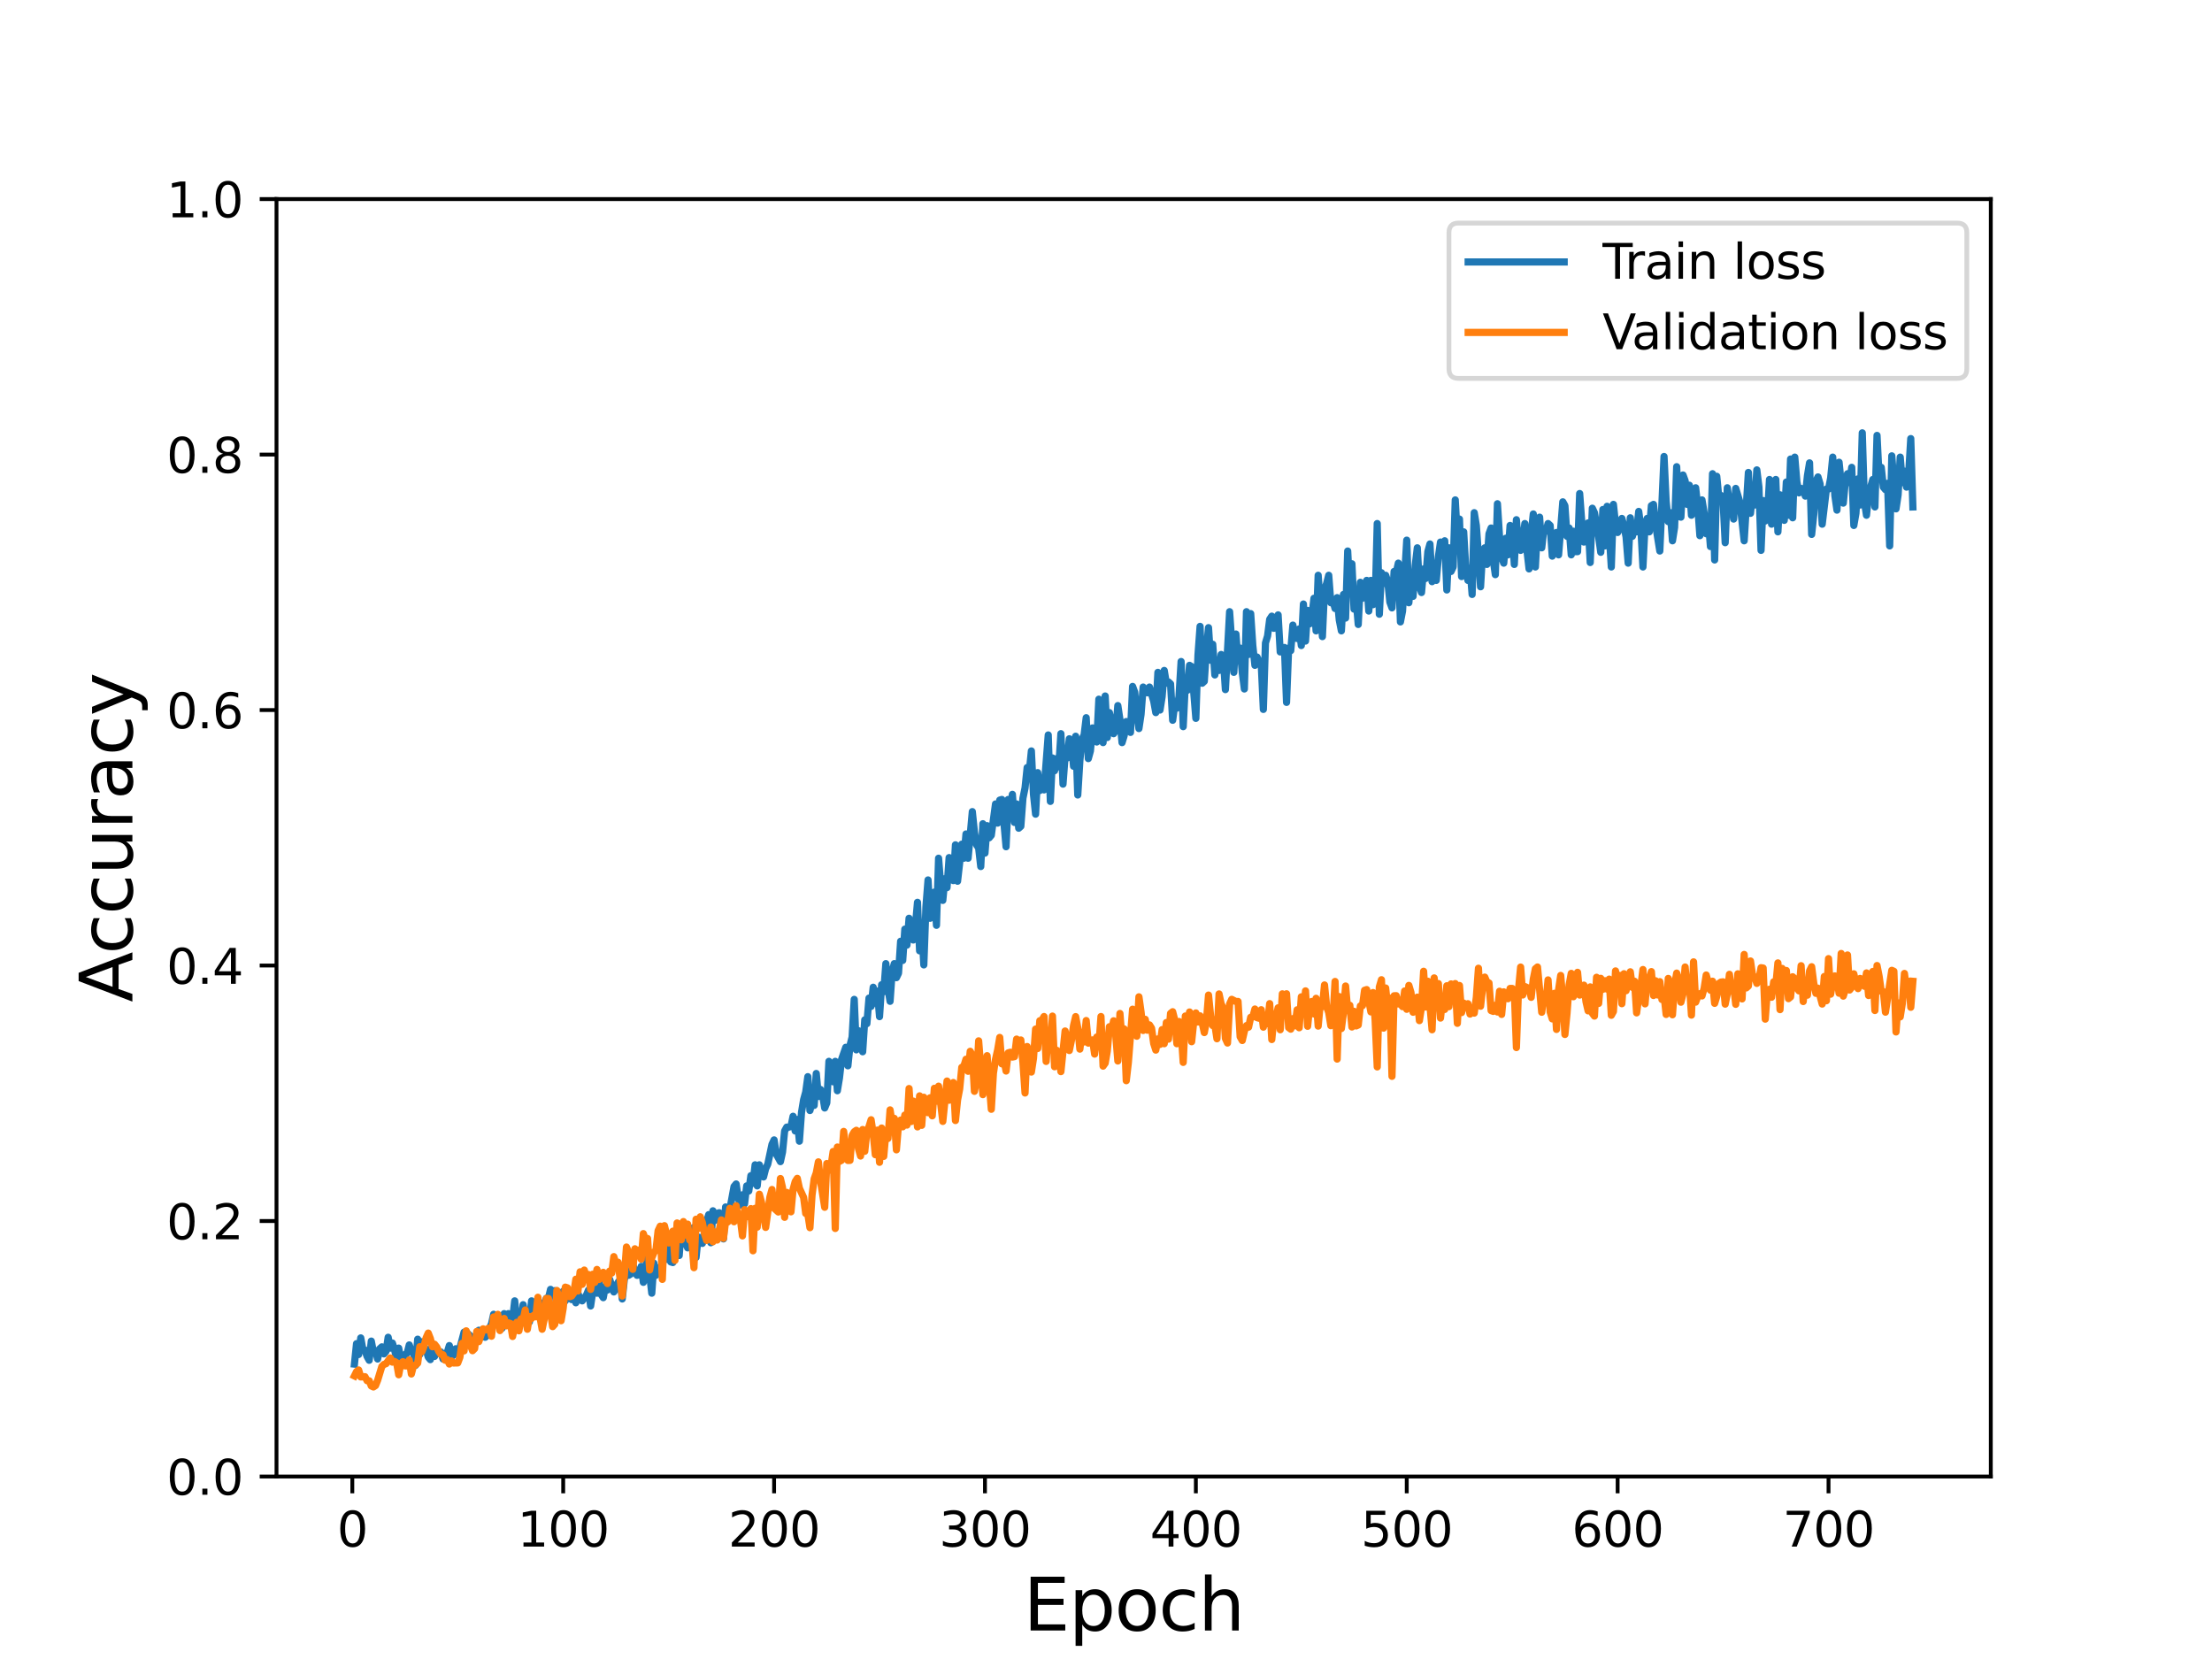 <?xml version="1.0" encoding="utf-8" standalone="no"?>
<!DOCTYPE svg PUBLIC "-//W3C//DTD SVG 1.1//EN"
  "http://www.w3.org/Graphics/SVG/1.1/DTD/svg11.dtd">
<svg height="345.6pt" version="1.1" viewBox="0 0 460.8 345.6" width="460.8pt" xmlns="http://www.w3.org/2000/svg" xmlns:xlink="http://www.w3.org/1999/xlink">
 <defs>
  <style type="text/css">*{stroke-linecap:butt;stroke-linejoin:round;}</style>
 </defs>
 <g id="figure_1">
  <g id="patch_1">
   <path d="M 0 345.6 
L 460.8 345.6 
L 460.8 0 
L 0 0 
z
" style="fill:#ffffff;"/>
  </g>
  <g id="axes_1">
   <g id="patch_2">
    <path d="M 57.6 307.584 
L 414.72 307.584 
L 414.72 41.472 
L 57.6 41.472 
z
" style="fill:#ffffff;"/>
   </g>
   <g id="matplotlib.axis_1">
    <g id="xtick_1">
     <g id="line2d_1">
      <defs>
       <path d="M 0 0 
L 0 3.5 
" id="m1b0c7b4616" style="stroke:#000000;stroke-width:0.8;"/>
      </defs>
      <g>
       <use style="stroke:#000000;stroke-width:0.8;" x="73.393" xlink:href="#m1b0c7b4616" y="307.584"/>
      </g>
     </g>
     <g id="text_1">
      <!-- 0 -->
      <g transform="translate(70.212 322.182)scale(0.1 -0.1)">
       <defs>
        <path d="M 2034 4250 
Q 1547 4250 1301 3770 
Q 1056 3291 1056 2328 
Q 1056 1369 1301 889 
Q 1547 409 2034 409 
Q 2525 409 2770 889 
Q 3016 1369 3016 2328 
Q 3016 3291 2770 3770 
Q 2525 4250 2034 4250 
z
M 2034 4750 
Q 2819 4750 3233 4129 
Q 3647 3509 3647 2328 
Q 3647 1150 3233 529 
Q 2819 -91 2034 -91 
Q 1250 -91 836 529 
Q 422 1150 422 2328 
Q 422 3509 836 4129 
Q 1250 4750 2034 4750 
z
" id="DejaVuSans-30" transform="scale(0.016)"/>
       </defs>
       <use xlink:href="#DejaVuSans-30"/>
      </g>
     </g>
    </g>
    <g id="xtick_2">
     <g id="line2d_2">
      <g>
       <use style="stroke:#000000;stroke-width:0.8;" x="117.325" xlink:href="#m1b0c7b4616" y="307.584"/>
      </g>
     </g>
     <g id="text_2">
      <!-- 100 -->
      <g transform="translate(107.781 322.182)scale(0.1 -0.1)">
       <defs>
        <path d="M 794 531 
L 1825 531 
L 1825 4091 
L 703 3866 
L 703 4441 
L 1819 4666 
L 2450 4666 
L 2450 531 
L 3481 531 
L 3481 0 
L 794 0 
L 794 531 
z
" id="DejaVuSans-31" transform="scale(0.016)"/>
       </defs>
       <use xlink:href="#DejaVuSans-31"/>
       <use x="63.623" xlink:href="#DejaVuSans-30"/>
       <use x="127.246" xlink:href="#DejaVuSans-30"/>
      </g>
     </g>
    </g>
    <g id="xtick_3">
     <g id="line2d_3">
      <g>
       <use style="stroke:#000000;stroke-width:0.8;" x="161.257" xlink:href="#m1b0c7b4616" y="307.584"/>
      </g>
     </g>
     <g id="text_3">
      <!-- 200 -->
      <g transform="translate(151.713 322.182)scale(0.1 -0.1)">
       <defs>
        <path d="M 1228 531 
L 3431 531 
L 3431 0 
L 469 0 
L 469 531 
Q 828 903 1448 1529 
Q 2069 2156 2228 2338 
Q 2531 2678 2651 2914 
Q 2772 3150 2772 3378 
Q 2772 3750 2511 3984 
Q 2250 4219 1831 4219 
Q 1534 4219 1204 4116 
Q 875 4013 500 3803 
L 500 4441 
Q 881 4594 1212 4672 
Q 1544 4750 1819 4750 
Q 2544 4750 2975 4387 
Q 3406 4025 3406 3419 
Q 3406 3131 3298 2873 
Q 3191 2616 2906 2266 
Q 2828 2175 2409 1742 
Q 1991 1309 1228 531 
z
" id="DejaVuSans-32" transform="scale(0.016)"/>
       </defs>
       <use xlink:href="#DejaVuSans-32"/>
       <use x="63.623" xlink:href="#DejaVuSans-30"/>
       <use x="127.246" xlink:href="#DejaVuSans-30"/>
      </g>
     </g>
    </g>
    <g id="xtick_4">
     <g id="line2d_4">
      <g>
       <use style="stroke:#000000;stroke-width:0.8;" x="205.188" xlink:href="#m1b0c7b4616" y="307.584"/>
      </g>
     </g>
     <g id="text_4">
      <!-- 300 -->
      <g transform="translate(195.644 322.182)scale(0.1 -0.1)">
       <defs>
        <path d="M 2597 2516 
Q 3050 2419 3304 2112 
Q 3559 1806 3559 1356 
Q 3559 666 3084 287 
Q 2609 -91 1734 -91 
Q 1441 -91 1130 -33 
Q 819 25 488 141 
L 488 750 
Q 750 597 1062 519 
Q 1375 441 1716 441 
Q 2309 441 2620 675 
Q 2931 909 2931 1356 
Q 2931 1769 2642 2001 
Q 2353 2234 1838 2234 
L 1294 2234 
L 1294 2753 
L 1863 2753 
Q 2328 2753 2575 2939 
Q 2822 3125 2822 3475 
Q 2822 3834 2567 4026 
Q 2313 4219 1838 4219 
Q 1578 4219 1281 4162 
Q 984 4106 628 3988 
L 628 4550 
Q 988 4650 1302 4700 
Q 1616 4750 1894 4750 
Q 2613 4750 3031 4423 
Q 3450 4097 3450 3541 
Q 3450 3153 3228 2886 
Q 3006 2619 2597 2516 
z
" id="DejaVuSans-33" transform="scale(0.016)"/>
       </defs>
       <use xlink:href="#DejaVuSans-33"/>
       <use x="63.623" xlink:href="#DejaVuSans-30"/>
       <use x="127.246" xlink:href="#DejaVuSans-30"/>
      </g>
     </g>
    </g>
    <g id="xtick_5">
     <g id="line2d_5">
      <g>
       <use style="stroke:#000000;stroke-width:0.8;" x="249.12" xlink:href="#m1b0c7b4616" y="307.584"/>
      </g>
     </g>
     <g id="text_5">
      <!-- 400 -->
      <g transform="translate(239.576 322.182)scale(0.1 -0.1)">
       <defs>
        <path d="M 2419 4116 
L 825 1625 
L 2419 1625 
L 2419 4116 
z
M 2253 4666 
L 3047 4666 
L 3047 1625 
L 3713 1625 
L 3713 1100 
L 3047 1100 
L 3047 0 
L 2419 0 
L 2419 1100 
L 313 1100 
L 313 1709 
L 2253 4666 
z
" id="DejaVuSans-34" transform="scale(0.016)"/>
       </defs>
       <use xlink:href="#DejaVuSans-34"/>
       <use x="63.623" xlink:href="#DejaVuSans-30"/>
       <use x="127.246" xlink:href="#DejaVuSans-30"/>
      </g>
     </g>
    </g>
    <g id="xtick_6">
     <g id="line2d_6">
      <g>
       <use style="stroke:#000000;stroke-width:0.8;" x="293.051" xlink:href="#m1b0c7b4616" y="307.584"/>
      </g>
     </g>
     <g id="text_6">
      <!-- 500 -->
      <g transform="translate(283.508 322.182)scale(0.1 -0.1)">
       <defs>
        <path d="M 691 4666 
L 3169 4666 
L 3169 4134 
L 1269 4134 
L 1269 2991 
Q 1406 3038 1543 3061 
Q 1681 3084 1819 3084 
Q 2600 3084 3056 2656 
Q 3513 2228 3513 1497 
Q 3513 744 3044 326 
Q 2575 -91 1722 -91 
Q 1428 -91 1123 -41 
Q 819 9 494 109 
L 494 744 
Q 775 591 1075 516 
Q 1375 441 1709 441 
Q 2250 441 2565 725 
Q 2881 1009 2881 1497 
Q 2881 1984 2565 2268 
Q 2250 2553 1709 2553 
Q 1456 2553 1204 2497 
Q 953 2441 691 2322 
L 691 4666 
z
" id="DejaVuSans-35" transform="scale(0.016)"/>
       </defs>
       <use xlink:href="#DejaVuSans-35"/>
       <use x="63.623" xlink:href="#DejaVuSans-30"/>
       <use x="127.246" xlink:href="#DejaVuSans-30"/>
      </g>
     </g>
    </g>
    <g id="xtick_7">
     <g id="line2d_7">
      <g>
       <use style="stroke:#000000;stroke-width:0.8;" x="336.983" xlink:href="#m1b0c7b4616" y="307.584"/>
      </g>
     </g>
     <g id="text_7">
      <!-- 600 -->
      <g transform="translate(327.439 322.182)scale(0.1 -0.1)">
       <defs>
        <path d="M 2113 2584 
Q 1688 2584 1439 2293 
Q 1191 2003 1191 1497 
Q 1191 994 1439 701 
Q 1688 409 2113 409 
Q 2538 409 2786 701 
Q 3034 994 3034 1497 
Q 3034 2003 2786 2293 
Q 2538 2584 2113 2584 
z
M 3366 4563 
L 3366 3988 
Q 3128 4100 2886 4159 
Q 2644 4219 2406 4219 
Q 1781 4219 1451 3797 
Q 1122 3375 1075 2522 
Q 1259 2794 1537 2939 
Q 1816 3084 2150 3084 
Q 2853 3084 3261 2657 
Q 3669 2231 3669 1497 
Q 3669 778 3244 343 
Q 2819 -91 2113 -91 
Q 1303 -91 875 529 
Q 447 1150 447 2328 
Q 447 3434 972 4092 
Q 1497 4750 2381 4750 
Q 2619 4750 2861 4703 
Q 3103 4656 3366 4563 
z
" id="DejaVuSans-36" transform="scale(0.016)"/>
       </defs>
       <use xlink:href="#DejaVuSans-36"/>
       <use x="63.623" xlink:href="#DejaVuSans-30"/>
       <use x="127.246" xlink:href="#DejaVuSans-30"/>
      </g>
     </g>
    </g>
    <g id="xtick_8">
     <g id="line2d_8">
      <g>
       <use style="stroke:#000000;stroke-width:0.8;" x="380.915" xlink:href="#m1b0c7b4616" y="307.584"/>
      </g>
     </g>
     <g id="text_8">
      <!-- 700 -->
      <g transform="translate(371.371 322.182)scale(0.1 -0.1)">
       <defs>
        <path d="M 525 4666 
L 3525 4666 
L 3525 4397 
L 1831 0 
L 1172 0 
L 2766 4134 
L 525 4134 
L 525 4666 
z
" id="DejaVuSans-37" transform="scale(0.016)"/>
       </defs>
       <use xlink:href="#DejaVuSans-37"/>
       <use x="63.623" xlink:href="#DejaVuSans-30"/>
       <use x="127.246" xlink:href="#DejaVuSans-30"/>
      </g>
     </g>
    </g>
    <g id="text_9">
     <!-- Epoch -->
     <g transform="translate(213.194 339.66)scale(0.15 -0.15)">
      <defs>
       <path d="M 628 4666 
L 3578 4666 
L 3578 4134 
L 1259 4134 
L 1259 2753 
L 3481 2753 
L 3481 2222 
L 1259 2222 
L 1259 531 
L 3634 531 
L 3634 0 
L 628 0 
L 628 4666 
z
" id="DejaVuSans-45" transform="scale(0.016)"/>
       <path d="M 1159 525 
L 1159 -1331 
L 581 -1331 
L 581 3500 
L 1159 3500 
L 1159 2969 
Q 1341 3281 1617 3432 
Q 1894 3584 2278 3584 
Q 2916 3584 3314 3078 
Q 3713 2572 3713 1747 
Q 3713 922 3314 415 
Q 2916 -91 2278 -91 
Q 1894 -91 1617 61 
Q 1341 213 1159 525 
z
M 3116 1747 
Q 3116 2381 2855 2742 
Q 2594 3103 2138 3103 
Q 1681 3103 1420 2742 
Q 1159 2381 1159 1747 
Q 1159 1113 1420 752 
Q 1681 391 2138 391 
Q 2594 391 2855 752 
Q 3116 1113 3116 1747 
z
" id="DejaVuSans-70" transform="scale(0.016)"/>
       <path d="M 1959 3097 
Q 1497 3097 1228 2736 
Q 959 2375 959 1747 
Q 959 1119 1226 758 
Q 1494 397 1959 397 
Q 2419 397 2687 759 
Q 2956 1122 2956 1747 
Q 2956 2369 2687 2733 
Q 2419 3097 1959 3097 
z
M 1959 3584 
Q 2709 3584 3137 3096 
Q 3566 2609 3566 1747 
Q 3566 888 3137 398 
Q 2709 -91 1959 -91 
Q 1206 -91 779 398 
Q 353 888 353 1747 
Q 353 2609 779 3096 
Q 1206 3584 1959 3584 
z
" id="DejaVuSans-6f" transform="scale(0.016)"/>
       <path d="M 3122 3366 
L 3122 2828 
Q 2878 2963 2633 3030 
Q 2388 3097 2138 3097 
Q 1578 3097 1268 2742 
Q 959 2388 959 1747 
Q 959 1106 1268 751 
Q 1578 397 2138 397 
Q 2388 397 2633 464 
Q 2878 531 3122 666 
L 3122 134 
Q 2881 22 2623 -34 
Q 2366 -91 2075 -91 
Q 1284 -91 818 406 
Q 353 903 353 1747 
Q 353 2603 823 3093 
Q 1294 3584 2113 3584 
Q 2378 3584 2631 3529 
Q 2884 3475 3122 3366 
z
" id="DejaVuSans-63" transform="scale(0.016)"/>
       <path d="M 3513 2113 
L 3513 0 
L 2938 0 
L 2938 2094 
Q 2938 2591 2744 2837 
Q 2550 3084 2163 3084 
Q 1697 3084 1428 2787 
Q 1159 2491 1159 1978 
L 1159 0 
L 581 0 
L 581 4863 
L 1159 4863 
L 1159 2956 
Q 1366 3272 1645 3428 
Q 1925 3584 2291 3584 
Q 2894 3584 3203 3211 
Q 3513 2838 3513 2113 
z
" id="DejaVuSans-68" transform="scale(0.016)"/>
      </defs>
      <use xlink:href="#DejaVuSans-45"/>
      <use x="63.184" xlink:href="#DejaVuSans-70"/>
      <use x="126.66" xlink:href="#DejaVuSans-6f"/>
      <use x="187.842" xlink:href="#DejaVuSans-63"/>
      <use x="242.822" xlink:href="#DejaVuSans-68"/>
     </g>
    </g>
   </g>
   <g id="matplotlib.axis_2">
    <g id="ytick_1">
     <g id="line2d_9">
      <defs>
       <path d="M 0 0 
L -3.5 0 
" id="mc56644371c" style="stroke:#000000;stroke-width:0.8;"/>
      </defs>
      <g>
       <use style="stroke:#000000;stroke-width:0.8;" x="57.6" xlink:href="#mc56644371c" y="307.584"/>
      </g>
     </g>
     <g id="text_10">
      <!-- 0.0 -->
      <g transform="translate(34.697 311.383)scale(0.1 -0.1)">
       <defs>
        <path d="M 684 794 
L 1344 794 
L 1344 0 
L 684 0 
L 684 794 
z
" id="DejaVuSans-2e" transform="scale(0.016)"/>
       </defs>
       <use xlink:href="#DejaVuSans-30"/>
       <use x="63.623" xlink:href="#DejaVuSans-2e"/>
       <use x="95.41" xlink:href="#DejaVuSans-30"/>
      </g>
     </g>
    </g>
    <g id="ytick_2">
     <g id="line2d_10">
      <g>
       <use style="stroke:#000000;stroke-width:0.8;" x="57.6" xlink:href="#mc56644371c" y="254.362"/>
      </g>
     </g>
     <g id="text_11">
      <!-- 0.2 -->
      <g transform="translate(34.697 258.161)scale(0.1 -0.1)">
       <use xlink:href="#DejaVuSans-30"/>
       <use x="63.623" xlink:href="#DejaVuSans-2e"/>
       <use x="95.41" xlink:href="#DejaVuSans-32"/>
      </g>
     </g>
    </g>
    <g id="ytick_3">
     <g id="line2d_11">
      <g>
       <use style="stroke:#000000;stroke-width:0.8;" x="57.6" xlink:href="#mc56644371c" y="201.139"/>
      </g>
     </g>
     <g id="text_12">
      <!-- 0.4 -->
      <g transform="translate(34.697 204.938)scale(0.1 -0.1)">
       <use xlink:href="#DejaVuSans-30"/>
       <use x="63.623" xlink:href="#DejaVuSans-2e"/>
       <use x="95.41" xlink:href="#DejaVuSans-34"/>
      </g>
     </g>
    </g>
    <g id="ytick_4">
     <g id="line2d_12">
      <g>
       <use style="stroke:#000000;stroke-width:0.8;" x="57.6" xlink:href="#mc56644371c" y="147.917"/>
      </g>
     </g>
     <g id="text_13">
      <!-- 0.6 -->
      <g transform="translate(34.697 151.716)scale(0.1 -0.1)">
       <use xlink:href="#DejaVuSans-30"/>
       <use x="63.623" xlink:href="#DejaVuSans-2e"/>
       <use x="95.41" xlink:href="#DejaVuSans-36"/>
      </g>
     </g>
    </g>
    <g id="ytick_5">
     <g id="line2d_13">
      <g>
       <use style="stroke:#000000;stroke-width:0.8;" x="57.6" xlink:href="#mc56644371c" y="94.694"/>
      </g>
     </g>
     <g id="text_14">
      <!-- 0.8 -->
      <g transform="translate(34.697 98.494)scale(0.1 -0.1)">
       <defs>
        <path d="M 2034 2216 
Q 1584 2216 1326 1975 
Q 1069 1734 1069 1313 
Q 1069 891 1326 650 
Q 1584 409 2034 409 
Q 2484 409 2743 651 
Q 3003 894 3003 1313 
Q 3003 1734 2745 1975 
Q 2488 2216 2034 2216 
z
M 1403 2484 
Q 997 2584 770 2862 
Q 544 3141 544 3541 
Q 544 4100 942 4425 
Q 1341 4750 2034 4750 
Q 2731 4750 3128 4425 
Q 3525 4100 3525 3541 
Q 3525 3141 3298 2862 
Q 3072 2584 2669 2484 
Q 3125 2378 3379 2068 
Q 3634 1759 3634 1313 
Q 3634 634 3220 271 
Q 2806 -91 2034 -91 
Q 1263 -91 848 271 
Q 434 634 434 1313 
Q 434 1759 690 2068 
Q 947 2378 1403 2484 
z
M 1172 3481 
Q 1172 3119 1398 2916 
Q 1625 2713 2034 2713 
Q 2441 2713 2670 2916 
Q 2900 3119 2900 3481 
Q 2900 3844 2670 4047 
Q 2441 4250 2034 4250 
Q 1625 4250 1398 4047 
Q 1172 3844 1172 3481 
z
" id="DejaVuSans-38" transform="scale(0.016)"/>
       </defs>
       <use xlink:href="#DejaVuSans-30"/>
       <use x="63.623" xlink:href="#DejaVuSans-2e"/>
       <use x="95.41" xlink:href="#DejaVuSans-38"/>
      </g>
     </g>
    </g>
    <g id="ytick_6">
     <g id="line2d_14">
      <g>
       <use style="stroke:#000000;stroke-width:0.8;" x="57.6" xlink:href="#mc56644371c" y="41.472"/>
      </g>
     </g>
     <g id="text_15">
      <!-- 1.0 -->
      <g transform="translate(34.697 45.271)scale(0.1 -0.1)">
       <use xlink:href="#DejaVuSans-31"/>
       <use x="63.623" xlink:href="#DejaVuSans-2e"/>
       <use x="95.41" xlink:href="#DejaVuSans-30"/>
      </g>
     </g>
    </g>
    <g id="text_16">
     <!-- Accuracy -->
     <g transform="translate(27.577 208.77)rotate(-90)scale(0.15 -0.15)">
      <defs>
       <path d="M 2188 4044 
L 1331 1722 
L 3047 1722 
L 2188 4044 
z
M 1831 4666 
L 2547 4666 
L 4325 0 
L 3669 0 
L 3244 1197 
L 1141 1197 
L 716 0 
L 50 0 
L 1831 4666 
z
" id="DejaVuSans-41" transform="scale(0.016)"/>
       <path d="M 544 1381 
L 544 3500 
L 1119 3500 
L 1119 1403 
Q 1119 906 1312 657 
Q 1506 409 1894 409 
Q 2359 409 2629 706 
Q 2900 1003 2900 1516 
L 2900 3500 
L 3475 3500 
L 3475 0 
L 2900 0 
L 2900 538 
Q 2691 219 2414 64 
Q 2138 -91 1772 -91 
Q 1169 -91 856 284 
Q 544 659 544 1381 
z
M 1991 3584 
L 1991 3584 
z
" id="DejaVuSans-75" transform="scale(0.016)"/>
       <path d="M 2631 2963 
Q 2534 3019 2420 3045 
Q 2306 3072 2169 3072 
Q 1681 3072 1420 2755 
Q 1159 2438 1159 1844 
L 1159 0 
L 581 0 
L 581 3500 
L 1159 3500 
L 1159 2956 
Q 1341 3275 1631 3429 
Q 1922 3584 2338 3584 
Q 2397 3584 2469 3576 
Q 2541 3569 2628 3553 
L 2631 2963 
z
" id="DejaVuSans-72" transform="scale(0.016)"/>
       <path d="M 2194 1759 
Q 1497 1759 1228 1600 
Q 959 1441 959 1056 
Q 959 750 1161 570 
Q 1363 391 1709 391 
Q 2188 391 2477 730 
Q 2766 1069 2766 1631 
L 2766 1759 
L 2194 1759 
z
M 3341 1997 
L 3341 0 
L 2766 0 
L 2766 531 
Q 2569 213 2275 61 
Q 1981 -91 1556 -91 
Q 1019 -91 701 211 
Q 384 513 384 1019 
Q 384 1609 779 1909 
Q 1175 2209 1959 2209 
L 2766 2209 
L 2766 2266 
Q 2766 2663 2505 2880 
Q 2244 3097 1772 3097 
Q 1472 3097 1187 3025 
Q 903 2953 641 2809 
L 641 3341 
Q 956 3463 1253 3523 
Q 1550 3584 1831 3584 
Q 2591 3584 2966 3190 
Q 3341 2797 3341 1997 
z
" id="DejaVuSans-61" transform="scale(0.016)"/>
       <path d="M 2059 -325 
Q 1816 -950 1584 -1140 
Q 1353 -1331 966 -1331 
L 506 -1331 
L 506 -850 
L 844 -850 
Q 1081 -850 1212 -737 
Q 1344 -625 1503 -206 
L 1606 56 
L 191 3500 
L 800 3500 
L 1894 763 
L 2988 3500 
L 3597 3500 
L 2059 -325 
z
" id="DejaVuSans-79" transform="scale(0.016)"/>
      </defs>
      <use xlink:href="#DejaVuSans-41"/>
      <use x="66.658" xlink:href="#DejaVuSans-63"/>
      <use x="121.639" xlink:href="#DejaVuSans-63"/>
      <use x="176.619" xlink:href="#DejaVuSans-75"/>
      <use x="239.998" xlink:href="#DejaVuSans-72"/>
      <use x="281.111" xlink:href="#DejaVuSans-61"/>
      <use x="342.391" xlink:href="#DejaVuSans-63"/>
      <use x="397.371" xlink:href="#DejaVuSans-79"/>
     </g>
    </g>
   </g>
   <g id="line2d_15">
    <path clip-path="url(#p65c9a27533)" d="M 73.833 284.166 
L 74.272 279.908 
L 74.711 282.17 
L 75.151 278.711 
L 75.59 281.106 
L 76.029 281.239 
L 76.469 282.569 
L 76.908 283.368 
L 77.347 279.376 
L 77.787 281.638 
L 78.226 281.372 
L 78.665 283.102 
L 79.105 280.973 
L 79.544 280.574 
L 79.983 282.037 
L 80.422 281.505 
L 80.862 278.578 
L 81.301 280.84 
L 81.74 279.775 
L 82.18 281.106 
L 82.619 283.102 
L 83.058 280.84 
L 83.498 283.235 
L 83.937 282.969 
L 84.376 282.17 
L 84.816 281.904 
L 85.255 280.174 
L 85.694 281.505 
L 86.134 281.638 
L 86.573 284.432 
L 87.012 278.977 
L 87.452 282.17 
L 87.891 279.509 
L 88.33 280.574 
L 88.769 281.106 
L 89.209 282.703 
L 89.648 283.235 
L 90.087 279.908 
L 90.527 282.569 
L 90.966 280.84 
L 91.405 281.904 
L 91.845 281.638 
L 92.284 283.102 
L 93.163 281.771 
L 93.602 280.308 
L 94.041 282.569 
L 94.481 282.303 
L 94.92 280.973 
L 95.359 282.037 
L 95.799 280.84 
L 96.677 277.513 
L 97.116 280.174 
L 97.556 277.913 
L 98.434 278.711 
L 98.874 279.908 
L 99.752 277.114 
L 100.192 278.578 
L 100.631 277.513 
L 101.07 278.578 
L 101.51 278.179 
L 101.949 276.715 
L 102.388 275.784 
L 102.828 273.788 
L 103.267 275.784 
L 103.706 275.651 
L 104.146 274.32 
L 104.585 276.715 
L 105.024 273.655 
L 105.463 274.985 
L 105.903 273.655 
L 106.342 273.921 
L 106.781 274.852 
L 107.221 270.994 
L 107.66 275.518 
L 108.099 274.586 
L 108.539 275.384 
L 108.978 271.792 
L 109.417 274.453 
L 109.857 273.655 
L 110.296 275.384 
L 110.735 270.994 
L 111.175 272.457 
L 111.614 272.058 
L 112.053 272.457 
L 112.493 272.59 
L 112.932 271.526 
L 113.371 271.526 
L 113.81 270.461 
L 114.25 270.461 
L 114.689 268.599 
L 115.128 269.397 
L 115.568 268.865 
L 116.007 272.191 
L 116.446 270.727 
L 116.886 272.856 
L 117.325 268.998 
L 117.764 270.994 
L 118.204 269.397 
L 118.643 270.328 
L 119.082 270.727 
L 119.522 268.998 
L 119.961 271.393 
L 120.4 269.397 
L 120.84 270.727 
L 121.279 270.994 
L 122.157 269.796 
L 122.597 268.732 
L 123.036 272.058 
L 123.475 269.131 
L 123.915 268.732 
L 124.354 269.397 
L 124.793 267.135 
L 125.233 269.663 
L 125.672 270.328 
L 126.111 267.933 
L 126.551 268.732 
L 126.99 266.47 
L 127.869 269.131 
L 128.308 268.332 
L 128.747 267.135 
L 129.187 266.603 
L 129.626 270.594 
L 130.065 266.47 
L 130.504 265.272 
L 130.944 265.671 
L 131.383 265.405 
L 131.822 263.409 
L 132.262 264.74 
L 132.701 265.671 
L 133.14 265.538 
L 133.58 263.809 
L 134.019 267.135 
L 134.898 261.813 
L 135.776 269.397 
L 136.216 263.143 
L 136.655 265.671 
L 137.094 264.075 
L 137.534 264.341 
L 137.973 263.809 
L 138.412 257.954 
L 138.851 262.345 
L 139.291 259.551 
L 139.73 262.877 
L 140.169 263.01 
L 140.609 260.083 
L 141.048 259.418 
L 141.487 261.547 
L 141.927 255.958 
L 142.366 259.019 
L 142.805 258.886 
L 143.245 259.95 
L 144.123 255.958 
L 144.563 255.692 
L 145.002 261.946 
L 145.441 257.688 
L 145.881 258.886 
L 146.32 259.019 
L 147.199 254.495 
L 147.638 253.031 
L 148.077 258.886 
L 148.516 252.233 
L 148.956 254.229 
L 149.395 252.765 
L 149.834 252.632 
L 150.713 258.087 
L 151.152 251.434 
L 151.592 254.362 
L 152.91 247.177 
L 153.349 246.644 
L 153.788 249.572 
L 154.228 251.035 
L 154.667 248.906 
L 155.106 250.769 
L 155.546 247.044 
L 155.985 248.108 
L 156.424 244.915 
L 156.863 246.511 
L 157.303 242.653 
L 157.742 247.044 
L 158.181 242.653 
L 158.621 244.649 
L 159.06 245.181 
L 159.499 243.451 
L 159.939 242.52 
L 160.817 238.395 
L 161.257 237.463 
L 161.696 240.391 
L 162.575 241.987 
L 163.014 239.992 
L 163.453 235.601 
L 163.893 234.802 
L 164.332 234.802 
L 164.771 234.669 
L 165.21 232.54 
L 165.65 235.601 
L 166.089 233.206 
L 166.528 237.73 
L 166.968 231.742 
L 167.407 229.081 
L 167.846 227.484 
L 168.286 224.291 
L 168.725 231.343 
L 169.164 229.613 
L 169.604 230.278 
L 170.043 223.626 
L 170.482 228.416 
L 170.922 226.952 
L 171.361 228.15 
L 171.8 230.811 
L 172.24 229.746 
L 172.679 221.098 
L 173.118 224.424 
L 173.557 225.355 
L 173.997 221.098 
L 174.436 227.218 
L 174.875 224.557 
L 175.315 220.698 
L 176.193 218.17 
L 176.633 222.029 
L 177.072 217.771 
L 177.511 216.041 
L 177.951 208.191 
L 178.39 218.703 
L 178.829 214.711 
L 179.269 216.175 
L 179.708 219.102 
L 180.147 212.449 
L 180.587 213.247 
L 181.026 207.925 
L 181.465 209.655 
L 181.904 205.663 
L 182.344 208.99 
L 182.783 206.461 
L 183.222 211.784 
L 183.662 205.131 
L 184.101 206.594 
L 184.54 200.74 
L 184.98 205.929 
L 185.419 208.59 
L 185.858 202.337 
L 186.298 200.74 
L 186.737 203.667 
L 187.176 202.736 
L 187.616 196.083 
L 188.055 200.075 
L 188.494 193.555 
L 188.934 196.881 
L 189.373 191.293 
L 189.812 192.624 
L 190.251 195.817 
L 190.691 192.89 
L 191.13 187.967 
L 191.569 198.079 
L 192.009 193.023 
L 192.448 201.006 
L 192.887 188.898 
L 193.327 183.31 
L 193.766 191.293 
L 194.205 187.168 
L 194.645 185.838 
L 195.084 192.757 
L 195.523 178.786 
L 195.963 184.374 
L 196.402 187.567 
L 196.841 183.044 
L 197.281 184.906 
L 197.72 178.653 
L 198.159 181.979 
L 198.598 183.443 
L 199.038 175.992 
L 199.477 183.576 
L 200.356 175.859 
L 200.795 178.786 
L 201.234 173.73 
L 201.674 178.786 
L 202.552 169.073 
L 202.992 173.33 
L 203.431 175.992 
L 203.87 176.657 
L 204.31 180.516 
L 204.749 171.601 
L 205.188 177.721 
L 205.628 172 
L 206.067 174.528 
L 206.506 173.996 
L 207.385 167.476 
L 207.824 171.468 
L 208.263 166.678 
L 208.703 166.545 
L 209.581 176.391 
L 210.021 166.545 
L 210.46 168.674 
L 210.899 165.48 
L 211.339 171.335 
L 211.778 167.476 
L 212.217 172.532 
L 212.657 172.133 
L 213.096 166.279 
L 213.535 164.15 
L 213.975 159.892 
L 214.414 160.823 
L 214.853 156.432 
L 215.292 165.48 
L 215.732 169.605 
L 216.171 160.956 
L 216.61 164.682 
L 217.05 163.351 
L 217.489 164.549 
L 218.368 153.106 
L 218.807 166.944 
L 219.246 157.896 
L 219.686 160.557 
L 220.125 158.029 
L 220.564 159.759 
L 221.004 152.84 
L 221.443 163.351 
L 221.882 157.497 
L 222.322 157.896 
L 222.761 153.904 
L 223.2 154.57 
L 223.639 159.626 
L 224.079 153.372 
L 224.518 165.613 
L 224.957 158.428 
L 225.397 154.037 
L 225.836 153.106 
L 226.275 149.513 
L 226.715 158.029 
L 227.154 156.432 
L 227.593 151.642 
L 228.033 152.84 
L 228.472 154.57 
L 228.911 145.655 
L 229.351 153.638 
L 229.79 154.703 
L 230.229 144.99 
L 230.669 153.638 
L 231.108 148.449 
L 231.986 152.84 
L 232.426 152.175 
L 232.865 146.985 
L 233.304 149.913 
L 233.744 154.703 
L 234.183 153.239 
L 234.622 150.312 
L 235.062 150.711 
L 235.501 152.574 
L 235.94 142.994 
L 236.38 144.191 
L 236.819 148.582 
L 237.258 151.775 
L 237.698 148.848 
L 238.137 143.127 
L 238.576 144.058 
L 239.016 144.324 
L 239.455 143.127 
L 240.334 146.054 
L 240.773 148.449 
L 241.212 140.066 
L 241.651 147.917 
L 242.091 145.123 
L 242.53 139.667 
L 242.969 142.328 
L 243.409 142.062 
L 243.848 142.462 
L 244.287 150.046 
L 244.727 146.719 
L 245.166 147.518 
L 245.605 145.123 
L 246.045 137.805 
L 246.484 151.376 
L 246.923 142.462 
L 247.363 143.792 
L 247.802 138.603 
L 248.241 138.869 
L 249.12 149.647 
L 249.559 136.474 
L 249.998 130.486 
L 250.438 142.328 
L 250.877 141.929 
L 251.316 135.276 
L 251.756 130.753 
L 252.195 137.538 
L 252.634 134.212 
L 253.074 140.599 
L 253.513 137.805 
L 253.952 139.667 
L 254.392 136.341 
L 254.831 137.006 
L 255.27 143.659 
L 256.149 127.426 
L 257.028 140.066 
L 257.467 132.083 
L 257.906 137.671 
L 258.345 135.01 
L 258.785 140.066 
L 259.224 143.526 
L 259.663 127.426 
L 260.103 136.341 
L 260.542 127.825 
L 260.981 134.478 
L 261.421 138.603 
L 261.86 136.873 
L 262.299 137.805 
L 262.739 138.337 
L 263.178 147.784 
L 263.617 133.946 
L 264.057 132.482 
L 264.496 129.023 
L 264.935 128.358 
L 265.375 130.886 
L 265.814 129.821 
L 266.253 128.091 
L 266.692 135.809 
L 267.571 134.877 
L 268.01 146.32 
L 268.45 135.01 
L 268.889 135.543 
L 269.328 130.22 
L 269.768 132.881 
L 270.207 133.015 
L 270.646 131.019 
L 271.086 134.478 
L 271.525 125.83 
L 271.964 133.547 
L 272.404 127.16 
L 272.843 129.954 
L 273.282 128.358 
L 273.722 124.632 
L 274.161 131.418 
L 274.6 119.842 
L 275.479 132.615 
L 275.918 122.769 
L 276.357 121.572 
L 276.797 119.842 
L 277.236 125.563 
L 277.675 125.164 
L 278.115 126.761 
L 278.554 124.499 
L 278.993 129.156 
L 279.433 131.418 
L 279.872 123.834 
L 280.311 128.757 
L 280.751 114.786 
L 281.19 123.568 
L 281.629 117.447 
L 282.069 126.894 
L 282.508 124.898 
L 282.947 130.087 
L 283.386 121.306 
L 283.826 124.632 
L 284.265 123.035 
L 284.704 120.906 
L 285.144 127.293 
L 285.583 120.906 
L 286.022 125.963 
L 286.462 125.696 
L 286.901 109.064 
L 287.34 127.958 
L 287.78 119.31 
L 288.219 121.572 
L 288.658 119.842 
L 289.098 121.173 
L 289.537 125.43 
L 289.976 126.628 
L 290.416 119.044 
L 290.855 119.31 
L 291.294 117.314 
L 291.733 129.555 
L 292.173 127.293 
L 293.051 112.524 
L 293.491 125.563 
L 293.93 120.374 
L 294.369 124.233 
L 294.809 117.846 
L 295.248 114.121 
L 295.687 122.104 
L 296.127 123.434 
L 296.566 118.511 
L 297.005 120.507 
L 297.445 114.919 
L 297.884 113.322 
L 298.323 121.173 
L 298.763 118.644 
L 299.202 120.906 
L 299.641 115.983 
L 300.08 112.923 
L 300.52 115.717 
L 300.959 112.657 
L 301.398 122.902 
L 301.838 114.121 
L 302.277 119.044 
L 302.716 118.112 
L 303.156 104.141 
L 303.595 112.125 
L 304.034 108.133 
L 304.474 120.108 
L 304.913 110.794 
L 305.352 118.511 
L 305.792 120.906 
L 306.231 118.378 
L 306.67 123.834 
L 307.11 106.802 
L 307.549 109.464 
L 308.427 122.237 
L 308.867 114.786 
L 309.306 114.121 
L 309.745 117.58 
L 310.185 111.193 
L 310.624 109.996 
L 311.063 116.649 
L 311.503 119.709 
L 311.942 104.94 
L 312.381 111.859 
L 312.821 116.116 
L 313.26 117.314 
L 313.699 112.125 
L 314.139 115.584 
L 314.578 109.464 
L 315.017 110.395 
L 315.457 117.58 
L 315.896 108.266 
L 316.335 113.588 
L 316.774 114.653 
L 317.214 112.657 
L 317.653 109.064 
L 318.092 114.653 
L 318.532 118.511 
L 318.971 111.193 
L 319.41 107.069 
L 319.85 118.112 
L 320.289 109.73 
L 320.728 107.734 
L 321.168 114.121 
L 321.607 110.262 
L 322.046 110.661 
L 322.486 109.064 
L 322.925 109.464 
L 323.364 115.85 
L 323.804 112.524 
L 324.243 110.927 
L 324.682 115.584 
L 325.561 104.541 
L 326 105.339 
L 326.439 111.726 
L 326.879 109.996 
L 327.318 115.584 
L 327.757 110.661 
L 328.197 114.919 
L 328.636 114.919 
L 329.075 102.811 
L 329.515 108.798 
L 329.954 112.923 
L 330.393 110.528 
L 330.833 108.931 
L 331.272 117.181 
L 331.711 105.871 
L 332.151 106.802 
L 333.029 111.859 
L 333.469 115.052 
L 333.908 106.137 
L 334.347 113.721 
L 334.786 105.472 
L 335.226 110.927 
L 335.665 118.112 
L 336.104 105.073 
L 336.544 109.198 
L 336.983 110.927 
L 337.422 109.996 
L 337.862 108 
L 338.301 109.597 
L 338.74 111.859 
L 339.18 117.314 
L 339.619 107.867 
L 340.058 111.726 
L 340.498 109.996 
L 340.937 110.794 
L 341.376 106.536 
L 341.816 109.863 
L 342.255 118.112 
L 342.694 109.331 
L 343.133 108 
L 343.573 110.794 
L 344.012 105.339 
L 344.451 105.073 
L 344.891 109.331 
L 345.769 114.786 
L 346.648 95.094 
L 347.087 104.407 
L 347.527 108.665 
L 347.966 106.802 
L 348.405 112.657 
L 348.845 109.863 
L 349.284 97.222 
L 349.723 107.601 
L 350.163 107.734 
L 350.602 98.952 
L 351.041 100.15 
L 351.48 105.073 
L 351.92 101.081 
L 352.359 107.335 
L 352.798 106.27 
L 353.238 101.613 
L 353.677 105.605 
L 354.116 111.593 
L 354.556 104.141 
L 354.995 106.802 
L 355.434 111.193 
L 355.874 108.266 
L 356.313 113.854 
L 356.752 98.686 
L 357.192 116.649 
L 357.631 99.218 
L 358.07 103.742 
L 358.51 103.21 
L 358.949 104.407 
L 359.388 113.056 
L 359.827 101.613 
L 360.267 104.807 
L 360.706 104.94 
L 361.145 108.133 
L 361.585 101.746 
L 362.463 104.674 
L 363.342 112.657 
L 364.221 98.42 
L 364.66 106.936 
L 365.099 102.678 
L 365.539 105.206 
L 365.978 97.888 
L 366.417 101.48 
L 366.857 114.653 
L 367.296 104.274 
L 367.735 108.532 
L 368.174 107.734 
L 368.614 99.884 
L 369.053 109.198 
L 369.492 107.867 
L 369.932 99.884 
L 370.371 110.794 
L 370.81 103.077 
L 371.689 108.399 
L 372.128 100.416 
L 372.568 107.335 
L 373.007 95.626 
L 373.446 107.867 
L 373.886 95.227 
L 374.325 100.416 
L 374.764 102.678 
L 375.204 101.746 
L 375.643 101.879 
L 376.082 103.343 
L 376.521 99.085 
L 376.961 96.424 
L 377.4 111.326 
L 377.839 107.202 
L 378.279 100.283 
L 378.718 99.351 
L 379.157 100.815 
L 379.597 109.198 
L 380.475 101.879 
L 380.915 101.879 
L 381.354 99.617 
L 381.793 95.227 
L 382.233 103.21 
L 382.672 106.27 
L 383.111 96.291 
L 383.99 104.807 
L 384.429 100.15 
L 384.868 98.686 
L 385.308 100.549 
L 385.747 97.356 
L 386.186 109.464 
L 386.626 106.936 
L 387.065 99.751 
L 387.504 105.206 
L 387.944 90.17 
L 388.383 104.407 
L 388.822 107.335 
L 389.262 102.944 
L 390.14 99.884 
L 390.58 105.605 
L 391.019 90.703 
L 391.458 99.617 
L 391.898 97.356 
L 392.337 101.48 
L 392.776 102.012 
L 393.215 100.682 
L 393.655 113.721 
L 394.094 94.961 
L 394.973 106.004 
L 395.412 103.077 
L 395.851 95.227 
L 396.291 100.549 
L 396.73 98.154 
L 397.169 101.48 
L 397.609 98.686 
L 398.048 91.368 
L 398.487 105.605 
L 398.487 105.605 
" style="fill:none;stroke:#1f77b4;stroke-linecap:square;stroke-width:1.5;"/>
   </g>
   <g id="line2d_16">
    <path clip-path="url(#p65c9a27533)" d="M 73.833 286.625 
L 74.272 285.735 
L 74.711 285.39 
L 75.151 286.843 
L 76.029 286.788 
L 76.469 287.624 
L 76.908 287.642 
L 77.347 288.714 
L 77.787 288.931 
L 78.226 288.641 
L 78.665 287.551 
L 79.544 284.663 
L 79.983 284.227 
L 80.422 284.082 
L 81.301 282.883 
L 81.74 283.755 
L 82.18 283.61 
L 82.619 283.882 
L 83.058 286.389 
L 83.498 284.064 
L 83.937 283.664 
L 84.376 284.536 
L 84.816 284.536 
L 85.255 283.301 
L 85.694 286.225 
L 86.134 284.518 
L 86.573 284.355 
L 87.012 283.973 
L 87.452 280.541 
L 87.891 281.576 
L 88.33 280.45 
L 88.769 278.688 
L 89.209 277.707 
L 89.648 278.833 
L 90.087 280.559 
L 90.527 280.032 
L 90.966 280.595 
L 91.405 281.521 
L 91.845 282.139 
L 92.284 282.211 
L 92.723 283.356 
L 93.163 283.229 
L 93.602 284.155 
L 94.041 283.501 
L 94.481 283.937 
L 95.359 283.919 
L 95.799 282.756 
L 96.238 279.85 
L 96.677 281.412 
L 97.116 277.235 
L 97.556 278.234 
L 97.995 280.25 
L 98.434 281.376 
L 98.874 280.94 
L 99.313 277.362 
L 99.752 279.487 
L 100.631 276.817 
L 101.07 277.053 
L 101.949 276.636 
L 102.388 278.361 
L 102.828 274.347 
L 103.267 274.965 
L 103.706 273.802 
L 104.146 277.181 
L 104.585 276.236 
L 105.024 274.656 
L 105.463 276.2 
L 105.903 275.582 
L 106.342 275.709 
L 106.781 278.416 
L 107.221 276.291 
L 107.66 275.455 
L 108.099 277.235 
L 108.539 274.747 
L 108.978 274.91 
L 109.417 272.894 
L 109.857 276.908 
L 110.296 274.256 
L 110.735 274.656 
L 111.175 274.002 
L 111.614 274.311 
L 112.053 270.243 
L 112.493 274.402 
L 112.932 276.908 
L 113.371 274.801 
L 113.81 270.497 
L 114.25 270.497 
L 115.128 276.363 
L 115.568 275.873 
L 116.007 268.826 
L 116.446 270.352 
L 116.886 275.128 
L 117.325 272.513 
L 117.764 268.136 
L 118.204 268.281 
L 118.643 270.134 
L 119.082 269.988 
L 119.522 269.371 
L 119.961 266.483 
L 120.4 268.935 
L 120.84 264.939 
L 121.279 267.555 
L 121.718 264.576 
L 122.157 266.083 
L 122.597 265.502 
L 123.036 268.608 
L 123.475 265.448 
L 123.915 267.137 
L 124.354 264.449 
L 124.793 266.538 
L 125.233 266.174 
L 125.672 265.048 
L 126.111 266.628 
L 126.551 267.391 
L 126.99 264.794 
L 127.429 265.212 
L 127.869 261.779 
L 128.308 263.214 
L 128.747 262.941 
L 129.626 269.988 
L 130.065 265.702 
L 130.504 259.781 
L 130.944 260.835 
L 131.383 262.215 
L 131.822 264.431 
L 132.262 260.144 
L 132.701 260.562 
L 133.14 260.399 
L 133.58 262.324 
L 134.019 256.984 
L 134.458 258.328 
L 134.898 258.001 
L 135.337 264.558 
L 135.776 262.033 
L 136.216 260.962 
L 136.655 260.362 
L 137.094 256.385 
L 137.534 255.44 
L 137.973 266.519 
L 138.412 255.331 
L 139.291 258.928 
L 140.169 256.476 
L 140.609 262.56 
L 141.048 254.768 
L 141.487 255.041 
L 141.927 258.274 
L 142.366 254.478 
L 142.805 257.275 
L 143.245 255.005 
L 143.684 258.328 
L 144.123 258.601 
L 144.563 264.086 
L 145.002 253.987 
L 145.441 255.949 
L 145.881 253.479 
L 146.32 254.714 
L 146.759 257.021 
L 147.199 258.401 
L 147.638 258.11 
L 148.077 255.604 
L 148.516 258.691 
L 148.956 256.621 
L 149.395 258.328 
L 150.274 254.133 
L 150.713 257.965 
L 151.152 254.442 
L 151.592 254.569 
L 152.031 251.717 
L 152.47 252.716 
L 152.91 254.514 
L 153.349 251.172 
L 153.788 253.642 
L 154.228 254.006 
L 154.667 257.456 
L 155.106 251.99 
L 155.546 253.479 
L 156.424 251.772 
L 156.863 260.562 
L 157.303 251.717 
L 157.742 255.64 
L 158.181 248.775 
L 158.621 250.41 
L 159.499 255.695 
L 160.378 249.392 
L 160.817 247.794 
L 161.257 251.681 
L 162.135 252.48 
L 162.575 245.506 
L 163.014 247.395 
L 163.453 253.588 
L 163.893 248.394 
L 164.332 249.556 
L 164.771 252.444 
L 165.21 247.776 
L 165.65 246.16 
L 166.089 245.469 
L 166.528 247.522 
L 167.407 249.447 
L 167.846 252.789 
L 168.286 252.952 
L 168.725 255.749 
L 169.164 248.957 
L 169.604 245.578 
L 170.043 244.343 
L 170.482 242.037 
L 170.922 245.978 
L 171.8 251.499 
L 172.24 242.382 
L 172.679 243.798 
L 173.118 242.836 
L 173.557 239.875 
L 173.997 255.913 
L 174.436 238.949 
L 174.875 241.946 
L 175.315 241.71 
L 175.754 235.698 
L 176.193 239.44 
L 176.633 241.746 
L 177.072 241.728 
L 177.511 236.534 
L 177.951 235.771 
L 178.39 235.462 
L 178.829 239.276 
L 179.269 240.82 
L 179.708 235.299 
L 180.147 239.839 
L 180.587 235.771 
L 181.026 234.681 
L 181.465 233.264 
L 181.904 236.17 
L 182.344 240.547 
L 182.783 235.426 
L 183.222 242.128 
L 183.662 234.99 
L 184.101 240.893 
L 184.54 236.025 
L 184.98 237.169 
L 185.419 231.212 
L 185.858 234.045 
L 186.298 232.974 
L 186.737 239.53 
L 187.176 234.282 
L 187.616 233.337 
L 188.055 234.736 
L 188.494 232.284 
L 188.934 234.372 
L 189.373 226.762 
L 189.812 233.646 
L 190.251 229.378 
L 190.691 230.34 
L 191.13 234.754 
L 191.569 228.288 
L 192.009 234.427 
L 192.448 228.579 
L 192.887 229.214 
L 193.327 231.793 
L 193.766 228.688 
L 194.205 232.447 
L 194.645 226.708 
L 195.084 229.396 
L 195.523 226.272 
L 196.402 233.61 
L 197.281 225.2 
L 197.72 229.196 
L 198.159 225.782 
L 198.598 225.509 
L 199.038 233.428 
L 199.477 229.16 
L 199.916 226.853 
L 200.356 222.349 
L 200.795 222.077 
L 201.234 220.66 
L 201.674 223.166 
L 202.113 219.007 
L 202.552 219.824 
L 202.992 227.344 
L 203.431 225.001 
L 203.87 216.828 
L 204.749 228.034 
L 205.188 224.964 
L 205.628 219.915 
L 206.506 231.085 
L 206.945 223.584 
L 207.385 220.66 
L 207.824 218.735 
L 208.263 216.119 
L 208.703 221.622 
L 209.142 220.805 
L 209.581 223.112 
L 210.021 219.334 
L 210.46 219.207 
L 210.899 220.206 
L 211.339 220.115 
L 211.778 216.464 
L 212.217 217.536 
L 212.657 216.646 
L 213.096 221.368 
L 213.535 227.689 
L 213.975 218.008 
L 214.853 223.33 
L 215.292 220.496 
L 215.732 214.376 
L 216.171 218.426 
L 216.61 212.632 
L 217.05 212.523 
L 217.489 211.76 
L 217.928 221.114 
L 218.368 215.484 
L 218.807 218.698 
L 219.246 211.67 
L 219.686 222.222 
L 220.125 218.789 
L 220.564 219.806 
L 221.004 223.239 
L 221.882 214.775 
L 222.761 218.844 
L 223.2 216.719 
L 223.639 213.631 
L 224.079 211.779 
L 224.518 214.122 
L 224.957 218.553 
L 225.397 215.048 
L 225.836 217.064 
L 226.275 212.596 
L 226.715 217.3 
L 227.154 217.173 
L 227.593 216.628 
L 228.033 219.588 
L 228.472 216.029 
L 228.911 217.881 
L 229.351 211.76 
L 229.79 222.095 
L 230.229 221.477 
L 230.669 218.953 
L 231.108 213.885 
L 231.547 214.666 
L 231.986 212.65 
L 232.426 215.647 
L 232.865 221.023 
L 233.304 211.125 
L 233.744 216.846 
L 234.183 214.339 
L 234.622 225.128 
L 235.062 221.296 
L 235.94 210.235 
L 236.38 215.302 
L 236.819 215.865 
L 237.258 207.656 
L 237.698 210.762 
L 238.137 214.666 
L 238.576 212.342 
L 239.016 214.612 
L 239.455 213.504 
L 239.894 214.194 
L 240.334 217.373 
L 240.773 218.753 
L 241.212 216.428 
L 241.651 217.572 
L 242.091 214.485 
L 242.53 217.427 
L 242.969 213.014 
L 243.409 216.483 
L 243.848 211.107 
L 244.287 210.762 
L 244.727 212.505 
L 245.166 217.427 
L 245.605 212.796 
L 246.045 214.902 
L 246.484 221.314 
L 246.923 211.651 
L 247.363 214.866 
L 247.802 210.816 
L 248.241 217.009 
L 248.681 212.796 
L 249.12 211.016 
L 249.559 212.905 
L 249.998 211.615 
L 250.438 213.104 
L 250.877 215.102 
L 251.316 212.741 
L 251.756 207.293 
L 252.195 211.688 
L 252.634 213.649 
L 253.074 213.504 
L 253.513 216.392 
L 253.952 207.056 
L 254.392 209.145 
L 254.831 210.035 
L 255.27 216.319 
L 255.71 217.282 
L 256.149 209.145 
L 256.588 208.182 
L 257.467 208.637 
L 257.906 208.618 
L 258.345 215.974 
L 258.785 216.755 
L 259.224 214.83 
L 259.663 213.649 
L 260.103 213.976 
L 260.542 211.924 
L 260.981 211.851 
L 261.421 210.198 
L 261.86 211.997 
L 262.299 212.124 
L 262.739 210.344 
L 263.178 213.976 
L 263.617 211.488 
L 264.057 213.25 
L 264.496 209.072 
L 264.935 216.555 
L 265.375 212.033 
L 265.814 211.906 
L 266.253 209.944 
L 266.692 214.521 
L 267.132 207.038 
L 267.571 208.691 
L 268.01 207.02 
L 268.45 214.067 
L 268.889 214.394 
L 269.328 212.196 
L 269.768 213.704 
L 270.207 210.362 
L 270.646 214.103 
L 271.086 207.656 
L 271.525 211.161 
L 271.964 206.421 
L 272.404 213.795 
L 272.843 209.418 
L 273.282 208.618 
L 273.722 211.234 
L 274.161 207.965 
L 274.6 213.758 
L 275.039 209.018 
L 275.479 209.708 
L 275.918 205.186 
L 276.357 209.654 
L 276.797 210.943 
L 277.236 213.667 
L 277.675 212.323 
L 278.115 204.459 
L 278.554 220.624 
L 278.993 207.601 
L 279.433 214.267 
L 279.872 210.943 
L 280.311 205.404 
L 280.751 210.489 
L 281.19 209.418 
L 281.629 213.94 
L 282.069 210.671 
L 282.508 213.722 
L 282.947 213.522 
L 283.386 209.563 
L 283.826 209.508 
L 284.265 206.294 
L 284.704 206.148 
L 285.583 210.798 
L 286.022 206.766 
L 286.462 212.487 
L 286.901 222.258 
L 287.34 205.603 
L 287.78 204.096 
L 288.219 214.176 
L 288.658 205.821 
L 289.098 209.981 
L 289.537 207.928 
L 289.976 224.22 
L 290.416 207.438 
L 290.855 207.42 
L 291.294 209.145 
L 291.733 209.127 
L 292.173 209.708 
L 292.612 206.439 
L 293.051 210.253 
L 293.491 205.277 
L 293.93 206.748 
L 294.369 210.87 
L 294.809 209 
L 295.248 207.728 
L 295.687 212.614 
L 296.127 209.763 
L 296.566 202.334 
L 297.005 209.781 
L 297.445 204.405 
L 298.323 214.521 
L 298.763 203.715 
L 299.202 209.109 
L 299.641 204.895 
L 300.08 212.087 
L 300.52 208.164 
L 300.959 210.289 
L 301.398 205.349 
L 301.838 209.708 
L 302.277 204.968 
L 302.716 208.364 
L 303.156 204.895 
L 303.595 213.177 
L 304.034 205.295 
L 304.474 210.943 
L 304.913 208.963 
L 305.352 209.744 
L 305.792 209.091 
L 306.231 211.252 
L 306.67 210.798 
L 307.11 211.052 
L 307.549 207.747 
L 307.988 201.699 
L 308.427 209.617 
L 308.867 205.731 
L 309.306 203.551 
L 309.745 204.568 
L 310.185 204.768 
L 310.624 210.525 
L 311.063 210.689 
L 311.503 209.418 
L 311.942 210.816 
L 312.381 206.493 
L 312.821 211.325 
L 313.26 206.621 
L 314.139 208.055 
L 314.578 205.912 
L 315.017 205.912 
L 315.457 206.566 
L 315.896 218.226 
L 316.335 206.112 
L 316.774 201.462 
L 317.214 207.274 
L 317.653 205.513 
L 318.532 205.912 
L 318.971 207.765 
L 319.41 203.969 
L 319.85 201.808 
L 320.289 201.444 
L 321.168 210.87 
L 321.607 207.438 
L 322.046 208.746 
L 322.486 204.132 
L 322.925 210.816 
L 323.364 212.251 
L 323.804 206.929 
L 324.243 214.448 
L 324.682 206.166 
L 325.121 203.206 
L 325.561 208.146 
L 326 215.502 
L 326.439 211.088 
L 326.879 205.149 
L 327.318 202.77 
L 327.757 207.638 
L 328.197 205.622 
L 328.636 202.552 
L 329.075 207.293 
L 329.515 207.111 
L 329.954 205.222 
L 330.393 208.691 
L 330.833 210.58 
L 331.272 205.585 
L 331.711 211.088 
L 332.151 211.67 
L 332.59 203.587 
L 333.029 209.036 
L 333.469 203.805 
L 333.908 206.094 
L 334.347 204.296 
L 334.786 206.058 
L 335.226 203.969 
L 335.665 211.506 
L 336.104 210.707 
L 336.544 202.262 
L 336.983 205.603 
L 337.422 203.188 
L 337.862 209.091 
L 338.301 202.843 
L 338.74 206.384 
L 339.619 202.443 
L 340.058 205.694 
L 340.498 204.405 
L 340.937 210.998 
L 341.376 207.747 
L 341.816 205.531 
L 342.255 201.971 
L 342.694 209.127 
L 343.133 203.751 
L 343.573 203.969 
L 344.012 202.407 
L 344.451 207.383 
L 344.891 204.314 
L 345.33 207.274 
L 345.769 204.496 
L 346.209 208.219 
L 346.648 207.293 
L 347.087 211.325 
L 347.527 203.824 
L 347.966 204.95 
L 348.405 211.397 
L 348.845 205.149 
L 349.284 202.716 
L 349.723 204.169 
L 350.163 208.782 
L 350.602 207.038 
L 351.041 201.444 
L 351.48 206.13 
L 351.92 204.732 
L 352.359 211.47 
L 352.798 200.373 
L 353.238 208.764 
L 353.677 207.583 
L 354.116 207.002 
L 354.556 207.474 
L 354.995 205.894 
L 355.434 203.115 
L 356.313 206.275 
L 356.752 204.405 
L 357.192 209.018 
L 357.631 207.583 
L 358.07 204.877 
L 358.51 204.586 
L 358.949 204.532 
L 359.388 209.181 
L 359.827 207.038 
L 360.267 202.97 
L 360.706 206.457 
L 361.145 205.458 
L 361.585 209.218 
L 362.024 202.861 
L 362.463 205.894 
L 362.903 208.092 
L 363.342 198.829 
L 363.781 205.803 
L 364.221 205.404 
L 364.66 200.191 
L 365.099 203.261 
L 365.539 203.478 
L 365.978 204.859 
L 366.417 203.987 
L 366.857 201.59 
L 367.296 201.662 
L 367.735 212.305 
L 368.174 206.439 
L 368.614 206.076 
L 369.053 207.747 
L 369.492 204.532 
L 369.932 205.258 
L 370.371 200.591 
L 370.81 210.326 
L 371.25 201.735 
L 371.689 202.552 
L 372.128 202.171 
L 372.568 208.037 
L 373.007 207.674 
L 373.446 203.478 
L 373.886 203.878 
L 374.325 205.785 
L 374.764 206.421 
L 375.204 201.172 
L 375.643 208.637 
L 376.082 204.223 
L 376.521 207.311 
L 376.961 202.262 
L 377.4 201.39 
L 377.839 204.822 
L 378.279 206.929 
L 378.718 205.858 
L 379.597 209.163 
L 380.036 203.424 
L 380.475 208.473 
L 380.915 199.701 
L 381.354 207.111 
L 381.793 204.568 
L 382.233 203.297 
L 382.672 203.969 
L 383.111 206.911 
L 383.551 198.629 
L 383.99 207.51 
L 384.429 206.094 
L 384.868 198.938 
L 385.308 206.239 
L 385.747 205.676 
L 386.186 202.861 
L 386.626 204.877 
L 387.065 205.949 
L 387.504 203.824 
L 387.944 204.405 
L 388.383 205.458 
L 388.822 202.679 
L 389.262 207.383 
L 389.701 203.152 
L 390.14 202.371 
L 390.58 210.507 
L 391.019 201.136 
L 391.458 203.388 
L 391.898 206.493 
L 392.337 206.584 
L 392.776 210.852 
L 394.094 202.134 
L 394.533 202.334 
L 394.973 214.975 
L 395.412 208.927 
L 395.851 211.833 
L 396.291 209.036 
L 396.73 202.788 
L 397.169 206.257 
L 397.609 204.423 
L 398.048 209.835 
L 398.487 204.423 
L 398.487 204.423 
" style="fill:none;stroke:#ff7f0e;stroke-linecap:square;stroke-width:1.5;"/>
   </g>
   <g id="patch_3">
    <path d="M 57.6 307.584 
L 57.6 41.472 
" style="fill:none;stroke:#000000;stroke-linecap:square;stroke-linejoin:miter;stroke-width:0.8;"/>
   </g>
   <g id="patch_4">
    <path d="M 414.72 307.584 
L 414.72 41.472 
" style="fill:none;stroke:#000000;stroke-linecap:square;stroke-linejoin:miter;stroke-width:0.8;"/>
   </g>
   <g id="patch_5">
    <path d="M 57.6 307.584 
L 414.72 307.584 
" style="fill:none;stroke:#000000;stroke-linecap:square;stroke-linejoin:miter;stroke-width:0.8;"/>
   </g>
   <g id="patch_6">
    <path d="M 57.6 41.472 
L 414.72 41.472 
" style="fill:none;stroke:#000000;stroke-linecap:square;stroke-linejoin:miter;stroke-width:0.8;"/>
   </g>
   <g id="legend_1">
    <g id="patch_7">
     <path d="M 303.845 78.828 
L 407.72 78.828 
Q 409.72 78.828 409.72 76.828 
L 409.72 48.472 
Q 409.72 46.472 407.72 46.472 
L 303.845 46.472 
Q 301.845 46.472 301.845 48.472 
L 301.845 76.828 
Q 301.845 78.828 303.845 78.828 
z
" style="fill:#ffffff;opacity:0.8;stroke:#cccccc;stroke-linejoin:miter;"/>
    </g>
    <g id="line2d_17">
     <path d="M 305.845 54.57 
L 325.845 54.57 
" style="fill:none;stroke:#1f77b4;stroke-linecap:square;stroke-width:1.5;"/>
    </g>
    <g id="line2d_18"/>
    <g id="text_17">
     <!-- Train loss -->
     <g transform="translate(333.845 58.07)scale(0.1 -0.1)">
      <defs>
       <path d="M -19 4666 
L 3928 4666 
L 3928 4134 
L 2272 4134 
L 2272 0 
L 1638 0 
L 1638 4134 
L -19 4134 
L -19 4666 
z
" id="DejaVuSans-54" transform="scale(0.016)"/>
       <path d="M 603 3500 
L 1178 3500 
L 1178 0 
L 603 0 
L 603 3500 
z
M 603 4863 
L 1178 4863 
L 1178 4134 
L 603 4134 
L 603 4863 
z
" id="DejaVuSans-69" transform="scale(0.016)"/>
       <path d="M 3513 2113 
L 3513 0 
L 2938 0 
L 2938 2094 
Q 2938 2591 2744 2837 
Q 2550 3084 2163 3084 
Q 1697 3084 1428 2787 
Q 1159 2491 1159 1978 
L 1159 0 
L 581 0 
L 581 3500 
L 1159 3500 
L 1159 2956 
Q 1366 3272 1645 3428 
Q 1925 3584 2291 3584 
Q 2894 3584 3203 3211 
Q 3513 2838 3513 2113 
z
" id="DejaVuSans-6e" transform="scale(0.016)"/>
       <path id="DejaVuSans-20" transform="scale(0.016)"/>
       <path d="M 603 4863 
L 1178 4863 
L 1178 0 
L 603 0 
L 603 4863 
z
" id="DejaVuSans-6c" transform="scale(0.016)"/>
       <path d="M 2834 3397 
L 2834 2853 
Q 2591 2978 2328 3040 
Q 2066 3103 1784 3103 
Q 1356 3103 1142 2972 
Q 928 2841 928 2578 
Q 928 2378 1081 2264 
Q 1234 2150 1697 2047 
L 1894 2003 
Q 2506 1872 2764 1633 
Q 3022 1394 3022 966 
Q 3022 478 2636 193 
Q 2250 -91 1575 -91 
Q 1294 -91 989 -36 
Q 684 19 347 128 
L 347 722 
Q 666 556 975 473 
Q 1284 391 1588 391 
Q 1994 391 2212 530 
Q 2431 669 2431 922 
Q 2431 1156 2273 1281 
Q 2116 1406 1581 1522 
L 1381 1569 
Q 847 1681 609 1914 
Q 372 2147 372 2553 
Q 372 3047 722 3315 
Q 1072 3584 1716 3584 
Q 2034 3584 2315 3537 
Q 2597 3491 2834 3397 
z
" id="DejaVuSans-73" transform="scale(0.016)"/>
      </defs>
      <use xlink:href="#DejaVuSans-54"/>
      <use x="46.334" xlink:href="#DejaVuSans-72"/>
      <use x="87.447" xlink:href="#DejaVuSans-61"/>
      <use x="148.727" xlink:href="#DejaVuSans-69"/>
      <use x="176.51" xlink:href="#DejaVuSans-6e"/>
      <use x="239.889" xlink:href="#DejaVuSans-20"/>
      <use x="271.676" xlink:href="#DejaVuSans-6c"/>
      <use x="299.459" xlink:href="#DejaVuSans-6f"/>
      <use x="360.641" xlink:href="#DejaVuSans-73"/>
      <use x="412.74" xlink:href="#DejaVuSans-73"/>
     </g>
    </g>
    <g id="line2d_19">
     <path d="M 305.845 69.249 
L 325.845 69.249 
" style="fill:none;stroke:#ff7f0e;stroke-linecap:square;stroke-width:1.5;"/>
    </g>
    <g id="line2d_20"/>
    <g id="text_18">
     <!-- Validation loss -->
     <g transform="translate(333.845 72.749)scale(0.1 -0.1)">
      <defs>
       <path d="M 1831 0 
L 50 4666 
L 709 4666 
L 2188 738 
L 3669 4666 
L 4325 4666 
L 2547 0 
L 1831 0 
z
" id="DejaVuSans-56" transform="scale(0.016)"/>
       <path d="M 2906 2969 
L 2906 4863 
L 3481 4863 
L 3481 0 
L 2906 0 
L 2906 525 
Q 2725 213 2448 61 
Q 2172 -91 1784 -91 
Q 1150 -91 751 415 
Q 353 922 353 1747 
Q 353 2572 751 3078 
Q 1150 3584 1784 3584 
Q 2172 3584 2448 3432 
Q 2725 3281 2906 2969 
z
M 947 1747 
Q 947 1113 1208 752 
Q 1469 391 1925 391 
Q 2381 391 2643 752 
Q 2906 1113 2906 1747 
Q 2906 2381 2643 2742 
Q 2381 3103 1925 3103 
Q 1469 3103 1208 2742 
Q 947 2381 947 1747 
z
" id="DejaVuSans-64" transform="scale(0.016)"/>
       <path d="M 1172 4494 
L 1172 3500 
L 2356 3500 
L 2356 3053 
L 1172 3053 
L 1172 1153 
Q 1172 725 1289 603 
Q 1406 481 1766 481 
L 2356 481 
L 2356 0 
L 1766 0 
Q 1100 0 847 248 
Q 594 497 594 1153 
L 594 3053 
L 172 3053 
L 172 3500 
L 594 3500 
L 594 4494 
L 1172 4494 
z
" id="DejaVuSans-74" transform="scale(0.016)"/>
      </defs>
      <use xlink:href="#DejaVuSans-56"/>
      <use x="60.658" xlink:href="#DejaVuSans-61"/>
      <use x="121.938" xlink:href="#DejaVuSans-6c"/>
      <use x="149.721" xlink:href="#DejaVuSans-69"/>
      <use x="177.504" xlink:href="#DejaVuSans-64"/>
      <use x="240.98" xlink:href="#DejaVuSans-61"/>
      <use x="302.26" xlink:href="#DejaVuSans-74"/>
      <use x="341.469" xlink:href="#DejaVuSans-69"/>
      <use x="369.252" xlink:href="#DejaVuSans-6f"/>
      <use x="430.434" xlink:href="#DejaVuSans-6e"/>
      <use x="493.812" xlink:href="#DejaVuSans-20"/>
      <use x="525.6" xlink:href="#DejaVuSans-6c"/>
      <use x="553.383" xlink:href="#DejaVuSans-6f"/>
      <use x="614.564" xlink:href="#DejaVuSans-73"/>
      <use x="666.664" xlink:href="#DejaVuSans-73"/>
     </g>
    </g>
   </g>
  </g>
 </g>
 <defs>
  <clipPath id="p65c9a27533">
   <rect height="266.112" width="357.12" x="57.6" y="41.472"/>
  </clipPath>
 </defs>
</svg>
